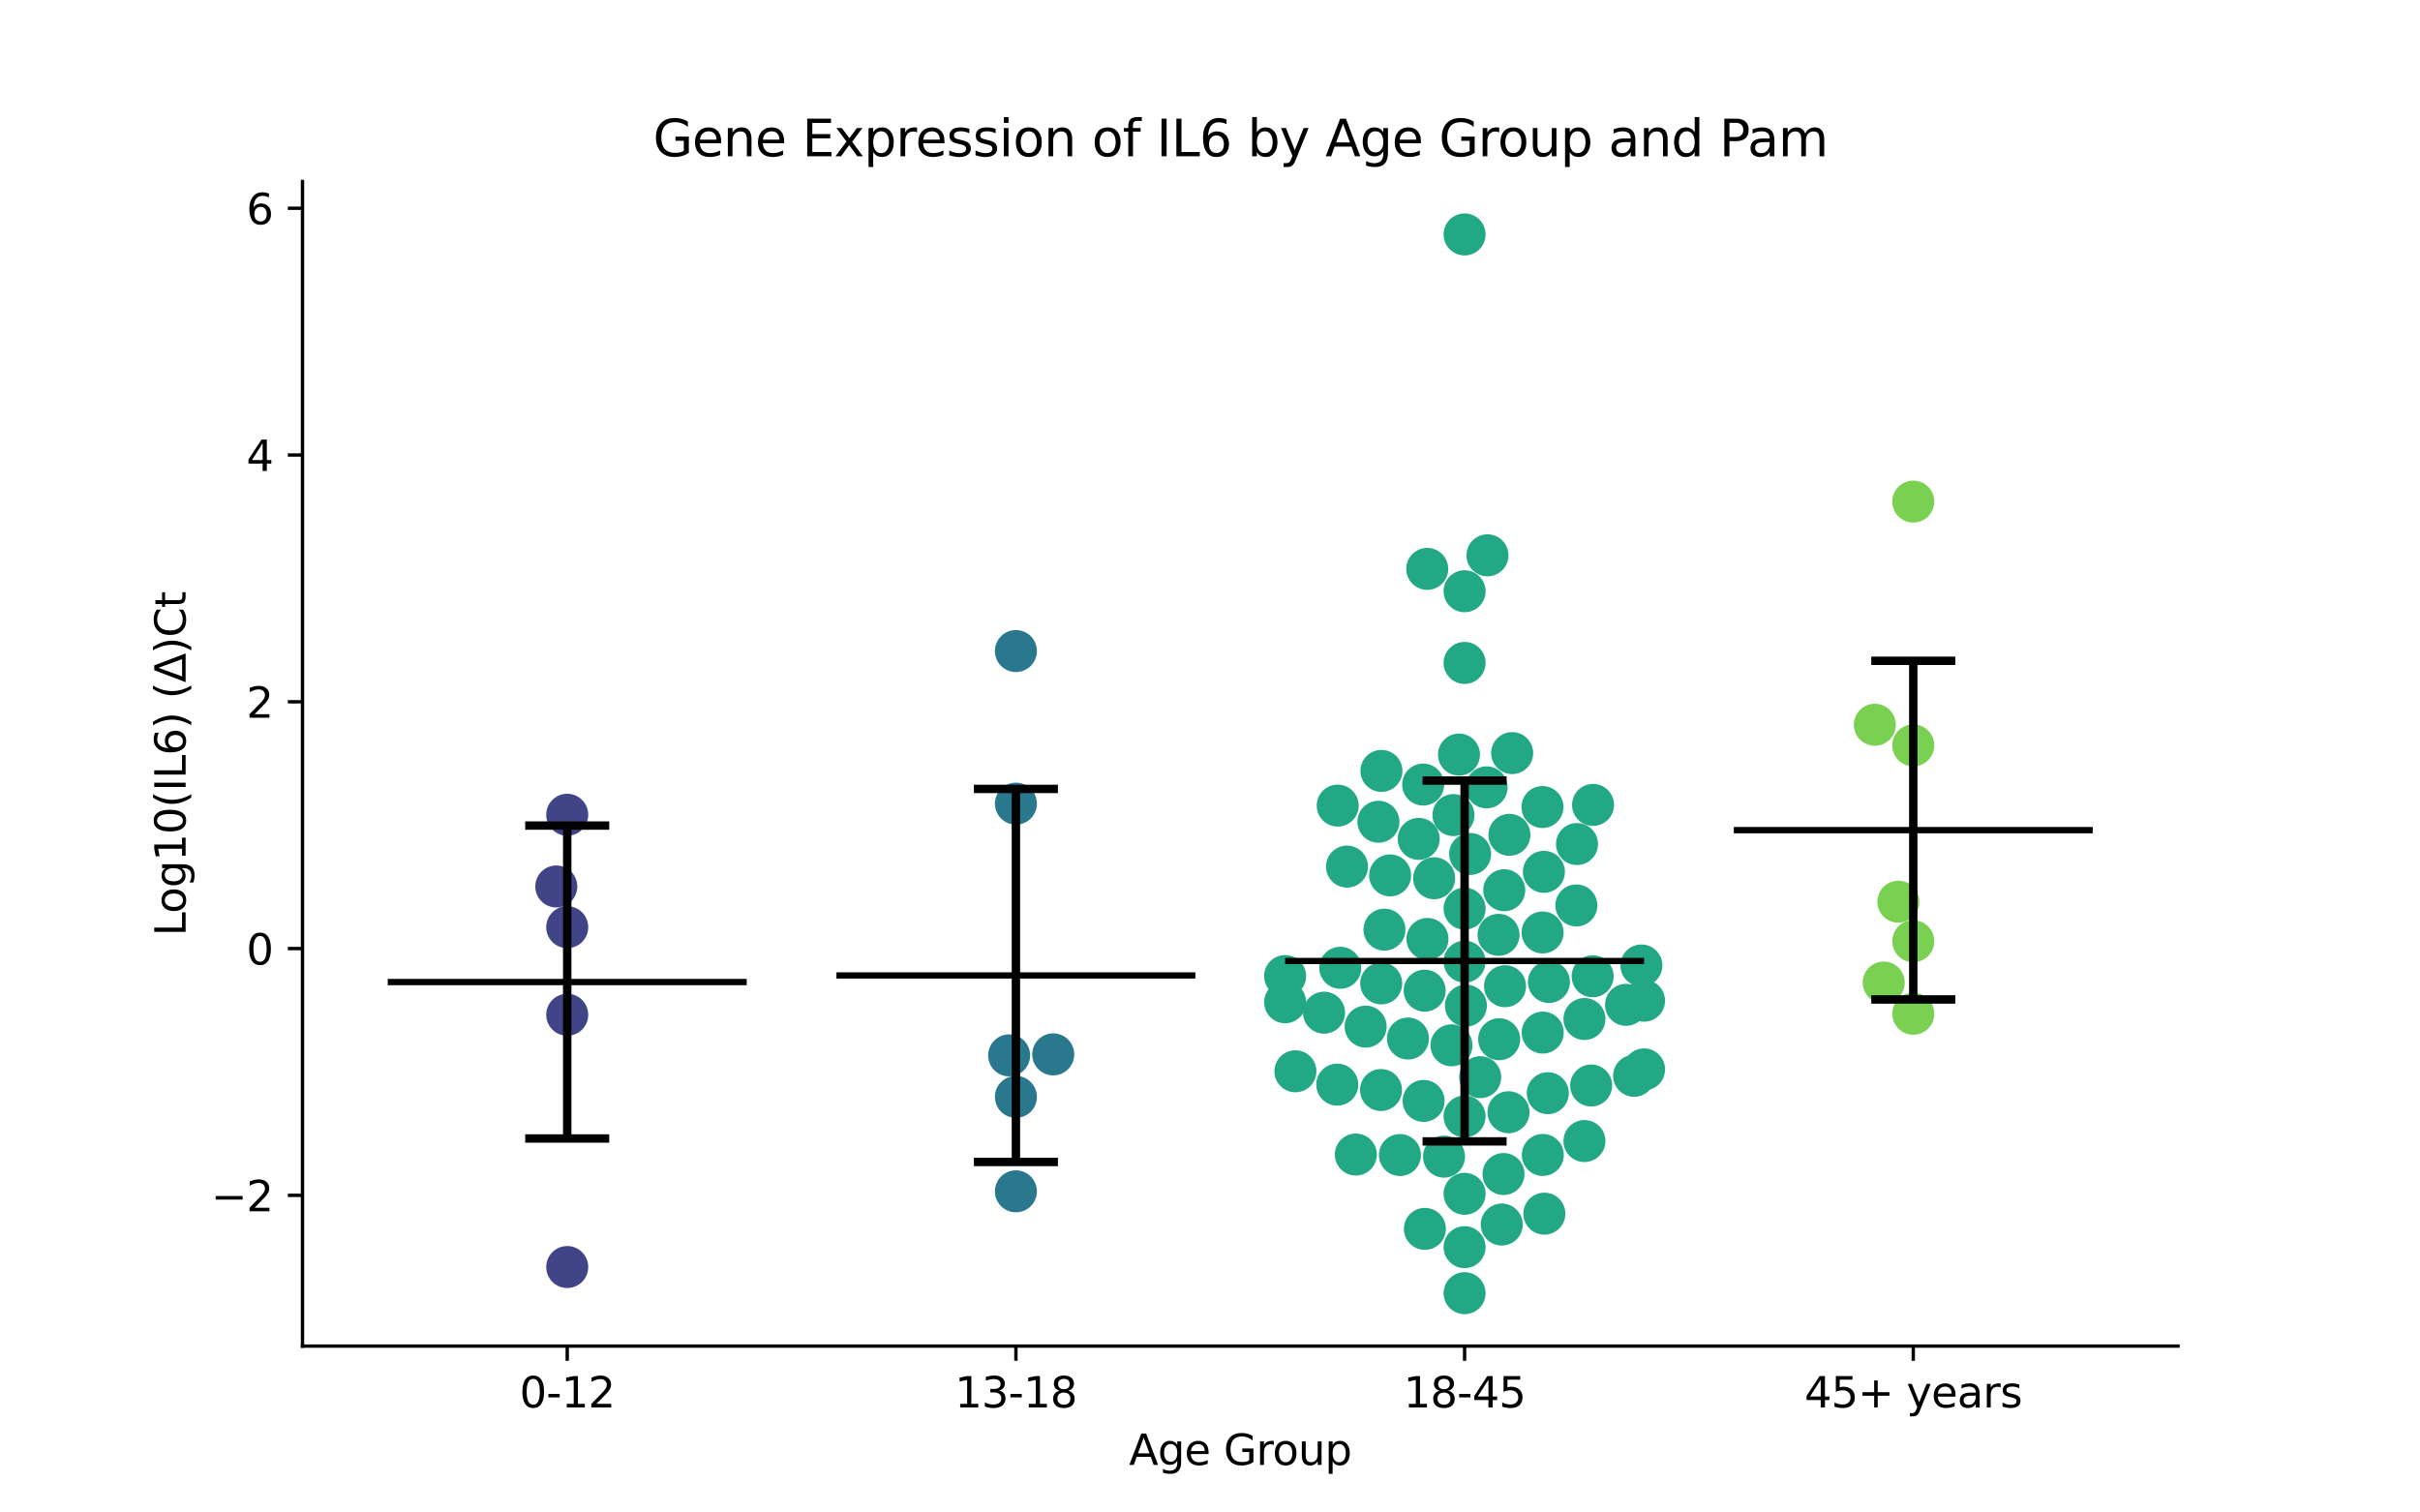 <?xml version="1.0" encoding="utf-8" standalone="no"?>
<!DOCTYPE svg PUBLIC "-//W3C//DTD SVG 1.1//EN"
  "http://www.w3.org/Graphics/SVG/1.1/DTD/svg11.dtd">
<svg xmlns:xlink="http://www.w3.org/1999/xlink" width="576pt" height="360pt" viewBox="0 0 576 360" xmlns="http://www.w3.org/2000/svg" version="1.1">
 <defs>
  <style type="text/css">*{stroke-linejoin: round; stroke-linecap: butt}</style>
 </defs>
 <g id="figure_1">
  <g id="patch_1">
   <path d="M 0 360 
L 576 360 
L 576 0 
L 0 0 
z
" style="fill: #ffffff"/>
  </g>
  <g id="axes_1">
   <g id="patch_2">
    <path d="M 72 320.4 
L 518.4 320.4 
L 518.4 43.2 
L 72 43.2 
z
" style="fill: #ffffff"/>
   </g>
   <g id="PathCollection_1">
    <defs>
     <path id="C0_0_49b178bec3" d="M 0 5 
C 1.326 5 2.598 4.473 3.536 3.536 
C 4.473 2.598 5 1.326 5 -0 
C 5 -1.326 4.473 -2.598 3.536 -3.536 
C 2.598 -4.473 1.326 -5 0 -5 
C -1.326 -5 -2.598 -4.473 -3.536 -3.536 
C -4.473 -2.598 -5 -1.326 -5 0 
C -5 1.326 -4.473 2.598 -3.536 3.536 
C -2.598 4.473 -1.326 5 0 5 
z
"/>
    </defs>
    <g clip-path="url(#p83a64fd6d5)">
     <use xlink:href="#C0_0_49b178bec3" x="135.009" y="193.93" style="fill: #414487"/>
    </g>
    <g clip-path="url(#p83a64fd6d5)">
     <use xlink:href="#C0_0_49b178bec3" x="132.408" y="210.997" style="fill: #414487"/>
    </g>
    <g clip-path="url(#p83a64fd6d5)">
     <use xlink:href="#C0_0_49b178bec3" x="135.009" y="241.53" style="fill: #414487"/>
    </g>
    <g clip-path="url(#p83a64fd6d5)">
     <use xlink:href="#C0_0_49b178bec3" x="135.009" y="301.576" style="fill: #414487"/>
    </g>
    <g clip-path="url(#p83a64fd6d5)">
     <use xlink:href="#C0_0_49b178bec3" x="135.009" y="220.685" style="fill: #414487"/>
    </g>
   </g>
   <g id="PathCollection_2">
    <defs>
     <path id="C1_0_633a727748" d="M 0 5 
C 1.326 5 2.598 4.473 3.536 3.536 
C 4.473 2.598 5 1.326 5 -0 
C 5 -1.326 4.473 -2.598 3.536 -3.536 
C 2.598 -4.473 1.326 -5 0 -5 
C -1.326 -5 -2.598 -4.473 -3.536 -3.536 
C -4.473 -2.598 -5 -1.326 -5 0 
C -5 1.326 -4.473 2.598 -3.536 3.536 
C -2.598 4.473 -1.326 5 0 5 
z
"/>
    </defs>
    <g clip-path="url(#p83a64fd6d5)">
     <use xlink:href="#C1_0_633a727748" x="241.803" y="154.961" style="fill: #2a788e"/>
    </g>
    <g clip-path="url(#p83a64fd6d5)">
     <use xlink:href="#C1_0_633a727748" x="241.803" y="261.08" style="fill: #2a788e"/>
    </g>
    <g clip-path="url(#p83a64fd6d5)">
     <use xlink:href="#C1_0_633a727748" x="241.803" y="283.559" style="fill: #2a788e"/>
    </g>
    <g clip-path="url(#p83a64fd6d5)">
     <use xlink:href="#C1_0_633a727748" x="240.191" y="251.199" style="fill: #2a788e"/>
    </g>
    <g clip-path="url(#p83a64fd6d5)">
     <use xlink:href="#C1_0_633a727748" x="250.688" y="250.96" style="fill: #2a788e"/>
    </g>
    <g clip-path="url(#p83a64fd6d5)">
     <use xlink:href="#C1_0_633a727748" x="241.803" y="191.287" style="fill: #2a788e"/>
    </g>
   </g>
   <g id="PathCollection_3">
    <defs>
     <path id="C2_0_1f29dee1c6" d="M 0 5 
C 1.326 5 2.598 4.473 3.536 3.536 
C 4.473 2.598 5 1.326 5 -0 
C 5 -1.326 4.473 -2.598 3.536 -3.536 
C 2.598 -4.473 1.326 -5 0 -5 
C -1.326 -5 -2.598 -4.473 -3.536 -3.536 
C -4.473 -2.598 -5 -1.326 -5 0 
C -5 1.326 -4.473 2.598 -3.536 3.536 
C -2.598 4.473 -1.326 5 0 5 
z
"/>
    </defs>
    <g clip-path="url(#p83a64fd6d5)">
     <use xlink:href="#C2_0_1f29dee1c6" x="367.139" y="192.088" style="fill: #22a884"/>
    </g>
    <g clip-path="url(#p83a64fd6d5)">
     <use xlink:href="#C2_0_1f29dee1c6" x="359.92" y="179.252" style="fill: #22a884"/>
    </g>
    <g clip-path="url(#p83a64fd6d5)">
     <use xlink:href="#C2_0_1f29dee1c6" x="328.804" y="183.491" style="fill: #22a884"/>
    </g>
    <g clip-path="url(#p83a64fd6d5)">
     <use xlink:href="#C2_0_1f29dee1c6" x="375.351" y="200.9" style="fill: #22a884"/>
    </g>
    <g clip-path="url(#p83a64fd6d5)">
     <use xlink:href="#C2_0_1f29dee1c6" x="330.873" y="208.359" style="fill: #22a884"/>
    </g>
    <g clip-path="url(#p83a64fd6d5)">
     <use xlink:href="#C2_0_1f29dee1c6" x="367.195" y="245.78" style="fill: #22a884"/>
    </g>
    <g clip-path="url(#p83a64fd6d5)">
     <use xlink:href="#C2_0_1f29dee1c6" x="348.597" y="157.786" style="fill: #22a884"/>
    </g>
    <g clip-path="url(#p83a64fd6d5)">
     <use xlink:href="#C2_0_1f29dee1c6" x="348.597" y="140.727" style="fill: #22a884"/>
    </g>
    <g clip-path="url(#p83a64fd6d5)">
     <use xlink:href="#C2_0_1f29dee1c6" x="359.265" y="198.704" style="fill: #22a884"/>
    </g>
    <g clip-path="url(#p83a64fd6d5)">
     <use xlink:href="#C2_0_1f29dee1c6" x="354.044" y="132.178" style="fill: #22a884"/>
    </g>
    <g clip-path="url(#p83a64fd6d5)">
     <use xlink:href="#C2_0_1f29dee1c6" x="348.597" y="55.8" style="fill: #22a884"/>
    </g>
    <g clip-path="url(#p83a64fd6d5)">
     <use xlink:href="#C2_0_1f29dee1c6" x="359.044" y="264.735" style="fill: #22a884"/>
    </g>
    <g clip-path="url(#p83a64fd6d5)">
     <use xlink:href="#C2_0_1f29dee1c6" x="329.523" y="221.27" style="fill: #22a884"/>
    </g>
    <g clip-path="url(#p83a64fd6d5)">
     <use xlink:href="#C2_0_1f29dee1c6" x="345.95" y="194.004" style="fill: #22a884"/>
    </g>
    <g clip-path="url(#p83a64fd6d5)">
     <use xlink:href="#C2_0_1f29dee1c6" x="339.705" y="135.409" style="fill: #22a884"/>
    </g>
    <g clip-path="url(#p83a64fd6d5)">
     <use xlink:href="#C2_0_1f29dee1c6" x="318.395" y="191.75" style="fill: #22a884"/>
    </g>
    <g clip-path="url(#p83a64fd6d5)">
     <use xlink:href="#C2_0_1f29dee1c6" x="328.088" y="195.594" style="fill: #22a884"/>
    </g>
    <g clip-path="url(#p83a64fd6d5)">
     <use xlink:href="#C2_0_1f29dee1c6" x="348.597" y="228.892" style="fill: #22a884"/>
    </g>
    <g clip-path="url(#p83a64fd6d5)">
     <use xlink:href="#C2_0_1f29dee1c6" x="368.671" y="233.731" style="fill: #22a884"/>
    </g>
    <g clip-path="url(#p83a64fd6d5)">
     <use xlink:href="#C2_0_1f29dee1c6" x="341.349" y="209.039" style="fill: #22a884"/>
    </g>
    <g clip-path="url(#p83a64fd6d5)">
     <use xlink:href="#C2_0_1f29dee1c6" x="338.843" y="262.038" style="fill: #22a884"/>
    </g>
    <g clip-path="url(#p83a64fd6d5)">
     <use xlink:href="#C2_0_1f29dee1c6" x="375.198" y="215.508" style="fill: #22a884"/>
    </g>
    <g clip-path="url(#p83a64fd6d5)">
     <use xlink:href="#C2_0_1f29dee1c6" x="367.475" y="207.514" style="fill: #22a884"/>
    </g>
    <g clip-path="url(#p83a64fd6d5)">
     <use xlink:href="#C2_0_1f29dee1c6" x="348.597" y="216.275" style="fill: #22a884"/>
    </g>
    <g clip-path="url(#p83a64fd6d5)">
     <use xlink:href="#C2_0_1f29dee1c6" x="353.837" y="187.402" style="fill: #22a884"/>
    </g>
    <g clip-path="url(#p83a64fd6d5)">
     <use xlink:href="#C2_0_1f29dee1c6" x="358.224" y="234.736" style="fill: #22a884"/>
    </g>
    <g clip-path="url(#p83a64fd6d5)">
     <use xlink:href="#C2_0_1f29dee1c6" x="343.701" y="275.303" style="fill: #22a884"/>
    </g>
    <g clip-path="url(#p83a64fd6d5)">
     <use xlink:href="#C2_0_1f29dee1c6" x="319.009" y="230.352" style="fill: #22a884"/>
    </g>
    <g clip-path="url(#p83a64fd6d5)">
     <use xlink:href="#C2_0_1f29dee1c6" x="368.403" y="260.202" style="fill: #22a884"/>
    </g>
    <g clip-path="url(#p83a64fd6d5)">
     <use xlink:href="#C2_0_1f29dee1c6" x="305.879" y="238.555" style="fill: #22a884"/>
    </g>
    <g clip-path="url(#p83a64fd6d5)">
     <use xlink:href="#C2_0_1f29dee1c6" x="367.164" y="221.946" style="fill: #22a884"/>
    </g>
    <g clip-path="url(#p83a64fd6d5)">
     <use xlink:href="#C2_0_1f29dee1c6" x="348.911" y="239.355" style="fill: #22a884"/>
    </g>
    <g clip-path="url(#p83a64fd6d5)">
     <use xlink:href="#C2_0_1f29dee1c6" x="335.116" y="247.194" style="fill: #22a884"/>
    </g>
    <g clip-path="url(#p83a64fd6d5)">
     <use xlink:href="#C2_0_1f29dee1c6" x="367.585" y="288.875" style="fill: #22a884"/>
    </g>
    <g clip-path="url(#p83a64fd6d5)">
     <use xlink:href="#C2_0_1f29dee1c6" x="339.76" y="223.492" style="fill: #22a884"/>
    </g>
    <g clip-path="url(#p83a64fd6d5)">
     <use xlink:href="#C2_0_1f29dee1c6" x="367.214" y="274.899" style="fill: #22a884"/>
    </g>
    <g clip-path="url(#p83a64fd6d5)">
     <use xlink:href="#C2_0_1f29dee1c6" x="357.442" y="291.46" style="fill: #22a884"/>
    </g>
    <g clip-path="url(#p83a64fd6d5)">
     <use xlink:href="#C2_0_1f29dee1c6" x="322.71" y="274.805" style="fill: #22a884"/>
    </g>
    <g clip-path="url(#p83a64fd6d5)">
     <use xlink:href="#C2_0_1f29dee1c6" x="352.321" y="256.391" style="fill: #22a884"/>
    </g>
    <g clip-path="url(#p83a64fd6d5)">
     <use xlink:href="#C2_0_1f29dee1c6" x="388.943" y="256.065" style="fill: #22a884"/>
    </g>
    <g clip-path="url(#p83a64fd6d5)">
     <use xlink:href="#C2_0_1f29dee1c6" x="338.735" y="186.739" style="fill: #22a884"/>
    </g>
    <g clip-path="url(#p83a64fd6d5)">
     <use xlink:href="#C2_0_1f29dee1c6" x="358.036" y="211.895" style="fill: #22a884"/>
    </g>
    <g clip-path="url(#p83a64fd6d5)">
     <use xlink:href="#C2_0_1f29dee1c6" x="348.597" y="284.15" style="fill: #22a884"/>
    </g>
    <g clip-path="url(#p83a64fd6d5)">
     <use xlink:href="#C2_0_1f29dee1c6" x="345.479" y="248.806" style="fill: #22a884"/>
    </g>
    <g clip-path="url(#p83a64fd6d5)">
     <use xlink:href="#C2_0_1f29dee1c6" x="379.171" y="191.586" style="fill: #22a884"/>
    </g>
    <g clip-path="url(#p83a64fd6d5)">
     <use xlink:href="#C2_0_1f29dee1c6" x="391.315" y="238.188" style="fill: #22a884"/>
    </g>
    <g clip-path="url(#p83a64fd6d5)">
     <use xlink:href="#C2_0_1f29dee1c6" x="357.859" y="279.439" style="fill: #22a884"/>
    </g>
    <g clip-path="url(#p83a64fd6d5)">
     <use xlink:href="#C2_0_1f29dee1c6" x="315.144" y="241.034" style="fill: #22a884"/>
    </g>
    <g clip-path="url(#p83a64fd6d5)">
     <use xlink:href="#C2_0_1f29dee1c6" x="308.331" y="254.991" style="fill: #22a884"/>
    </g>
    <g clip-path="url(#p83a64fd6d5)">
     <use xlink:href="#C2_0_1f29dee1c6" x="339.099" y="235.794" style="fill: #22a884"/>
    </g>
    <g clip-path="url(#p83a64fd6d5)">
     <use xlink:href="#C2_0_1f29dee1c6" x="318.289" y="258.161" style="fill: #22a884"/>
    </g>
    <g clip-path="url(#p83a64fd6d5)">
     <use xlink:href="#C2_0_1f29dee1c6" x="325.047" y="244.357" style="fill: #22a884"/>
    </g>
    <g clip-path="url(#p83a64fd6d5)">
     <use xlink:href="#C2_0_1f29dee1c6" x="391.315" y="254.536" style="fill: #22a884"/>
    </g>
    <g clip-path="url(#p83a64fd6d5)">
     <use xlink:href="#C2_0_1f29dee1c6" x="333.209" y="274.921" style="fill: #22a884"/>
    </g>
    <g clip-path="url(#p83a64fd6d5)">
     <use xlink:href="#C2_0_1f29dee1c6" x="356.68" y="222.51" style="fill: #22a884"/>
    </g>
    <g clip-path="url(#p83a64fd6d5)">
     <use xlink:href="#C2_0_1f29dee1c6" x="387.015" y="239.172" style="fill: #22a884"/>
    </g>
    <g clip-path="url(#p83a64fd6d5)">
     <use xlink:href="#C2_0_1f29dee1c6" x="328.756" y="234.07" style="fill: #22a884"/>
    </g>
    <g clip-path="url(#p83a64fd6d5)">
     <use xlink:href="#C2_0_1f29dee1c6" x="377.129" y="242.541" style="fill: #22a884"/>
    </g>
    <g clip-path="url(#p83a64fd6d5)">
     <use xlink:href="#C2_0_1f29dee1c6" x="349.919" y="203.262" style="fill: #22a884"/>
    </g>
    <g clip-path="url(#p83a64fd6d5)">
     <use xlink:href="#C2_0_1f29dee1c6" x="390.683" y="229.802" style="fill: #22a884"/>
    </g>
    <g clip-path="url(#p83a64fd6d5)">
     <use xlink:href="#C2_0_1f29dee1c6" x="348.597" y="307.8" style="fill: #22a884"/>
    </g>
    <g clip-path="url(#p83a64fd6d5)">
     <use xlink:href="#C2_0_1f29dee1c6" x="348.597" y="296.848" style="fill: #22a884"/>
    </g>
    <g clip-path="url(#p83a64fd6d5)">
     <use xlink:href="#C2_0_1f29dee1c6" x="347.264" y="179.604" style="fill: #22a884"/>
    </g>
    <g clip-path="url(#p83a64fd6d5)">
     <use xlink:href="#C2_0_1f29dee1c6" x="377.125" y="271.595" style="fill: #22a884"/>
    </g>
    <g clip-path="url(#p83a64fd6d5)">
     <use xlink:href="#C2_0_1f29dee1c6" x="356.826" y="247.358" style="fill: #22a884"/>
    </g>
    <g clip-path="url(#p83a64fd6d5)">
     <use xlink:href="#C2_0_1f29dee1c6" x="379.074" y="232.374" style="fill: #22a884"/>
    </g>
    <g clip-path="url(#p83a64fd6d5)">
     <use xlink:href="#C2_0_1f29dee1c6" x="337.676" y="199.671" style="fill: #22a884"/>
    </g>
    <g clip-path="url(#p83a64fd6d5)">
     <use xlink:href="#C2_0_1f29dee1c6" x="328.702" y="259.447" style="fill: #22a884"/>
    </g>
    <g clip-path="url(#p83a64fd6d5)">
     <use xlink:href="#C2_0_1f29dee1c6" x="378.725" y="258.37" style="fill: #22a884"/>
    </g>
    <g clip-path="url(#p83a64fd6d5)">
     <use xlink:href="#C2_0_1f29dee1c6" x="305.879" y="232.323" style="fill: #22a884"/>
    </g>
    <g clip-path="url(#p83a64fd6d5)">
     <use xlink:href="#C2_0_1f29dee1c6" x="320.606" y="206.266" style="fill: #22a884"/>
    </g>
    <g clip-path="url(#p83a64fd6d5)">
     <use xlink:href="#C2_0_1f29dee1c6" x="348.597" y="265.74" style="fill: #22a884"/>
    </g>
    <g clip-path="url(#p83a64fd6d5)">
     <use xlink:href="#C2_0_1f29dee1c6" x="339.145" y="292.494" style="fill: #22a884"/>
    </g>
   </g>
   <g id="PathCollection_4">
    <defs>
     <path id="C3_0_27c9b03da7" d="M 0 5 
C 1.326 5 2.598 4.473 3.536 3.536 
C 4.473 2.598 5 1.326 5 -0 
C 5 -1.326 4.473 -2.598 3.536 -3.536 
C 2.598 -4.473 1.326 -5 0 -5 
C -1.326 -5 -2.598 -4.473 -3.536 -3.536 
C -4.473 -2.598 -5 -1.326 -5 0 
C -5 1.326 -4.473 2.598 -3.536 3.536 
C -2.598 4.473 -1.326 5 0 5 
z
"/>
    </defs>
    <g clip-path="url(#p83a64fd6d5)">
     <use xlink:href="#C3_0_27c9b03da7" x="448.358" y="233.868" style="fill: #7ad151"/>
    </g>
    <g clip-path="url(#p83a64fd6d5)">
     <use xlink:href="#C3_0_27c9b03da7" x="451.843" y="214.621" style="fill: #7ad151"/>
    </g>
    <g clip-path="url(#p83a64fd6d5)">
     <use xlink:href="#C3_0_27c9b03da7" x="446.242" y="172.507" style="fill: #7ad151"/>
    </g>
    <g clip-path="url(#p83a64fd6d5)">
     <use xlink:href="#C3_0_27c9b03da7" x="455.391" y="119.387" style="fill: #7ad151"/>
    </g>
    <g clip-path="url(#p83a64fd6d5)">
     <use xlink:href="#C3_0_27c9b03da7" x="455.391" y="224.033" style="fill: #7ad151"/>
    </g>
    <g clip-path="url(#p83a64fd6d5)">
     <use xlink:href="#C3_0_27c9b03da7" x="455.391" y="241.294" style="fill: #7ad151"/>
    </g>
    <g clip-path="url(#p83a64fd6d5)">
     <use xlink:href="#C3_0_27c9b03da7" x="455.391" y="177.413" style="fill: #7ad151"/>
    </g>
   </g>
   <g id="matplotlib.axis_1">
    <g id="xtick_1">
     <g id="line2d_1">
      <defs>
       <path id="mebaeff6191" d="M 0 0 
L 0 3.5 
" style="stroke: #000000; stroke-width: 0.8"/>
      </defs>
      <g>
       <use xlink:href="#mebaeff6191" x="135.009" y="320.4" style="stroke: #000000; stroke-width: 0.8"/>
      </g>
     </g>
     <g id="text_1">
      <!-- 0-12 -->
      <g transform="translate(123.661 334.998) scale(0.1 -0.1)">
       <defs>
        <path id="DejaVuSans-30" d="M 2034 4250 
Q 1547 4250 1301 3770 
Q 1056 3291 1056 2328 
Q 1056 1369 1301 889 
Q 1547 409 2034 409 
Q 2525 409 2770 889 
Q 3016 1369 3016 2328 
Q 3016 3291 2770 3770 
Q 2525 4250 2034 4250 
z
M 2034 4750 
Q 2819 4750 3233 4129 
Q 3647 3509 3647 2328 
Q 3647 1150 3233 529 
Q 2819 -91 2034 -91 
Q 1250 -91 836 529 
Q 422 1150 422 2328 
Q 422 3509 836 4129 
Q 1250 4750 2034 4750 
z
" transform="scale(0.016)"/>
        <path id="DejaVuSans-2d" d="M 313 2009 
L 1997 2009 
L 1997 1497 
L 313 1497 
L 313 2009 
z
" transform="scale(0.016)"/>
        <path id="DejaVuSans-31" d="M 794 531 
L 1825 531 
L 1825 4091 
L 703 3866 
L 703 4441 
L 1819 4666 
L 2450 4666 
L 2450 531 
L 3481 531 
L 3481 0 
L 794 0 
L 794 531 
z
" transform="scale(0.016)"/>
        <path id="DejaVuSans-32" d="M 1228 531 
L 3431 531 
L 3431 0 
L 469 0 
L 469 531 
Q 828 903 1448 1529 
Q 2069 2156 2228 2338 
Q 2531 2678 2651 2914 
Q 2772 3150 2772 3378 
Q 2772 3750 2511 3984 
Q 2250 4219 1831 4219 
Q 1534 4219 1204 4116 
Q 875 4013 500 3803 
L 500 4441 
Q 881 4594 1212 4672 
Q 1544 4750 1819 4750 
Q 2544 4750 2975 4387 
Q 3406 4025 3406 3419 
Q 3406 3131 3298 2873 
Q 3191 2616 2906 2266 
Q 2828 2175 2409 1742 
Q 1991 1309 1228 531 
z
" transform="scale(0.016)"/>
       </defs>
       <use xlink:href="#DejaVuSans-30"/>
       <use xlink:href="#DejaVuSans-2d" x="63.623"/>
       <use xlink:href="#DejaVuSans-31" x="99.707"/>
       <use xlink:href="#DejaVuSans-32" x="163.33"/>
      </g>
     </g>
    </g>
    <g id="xtick_2">
     <g id="line2d_2">
      <g>
       <use xlink:href="#mebaeff6191" x="241.803" y="320.4" style="stroke: #000000; stroke-width: 0.8"/>
      </g>
     </g>
     <g id="text_2">
      <!-- 13-18 -->
      <g transform="translate(227.274 334.998) scale(0.1 -0.1)">
       <defs>
        <path id="DejaVuSans-33" d="M 2597 2516 
Q 3050 2419 3304 2112 
Q 3559 1806 3559 1356 
Q 3559 666 3084 287 
Q 2609 -91 1734 -91 
Q 1441 -91 1130 -33 
Q 819 25 488 141 
L 488 750 
Q 750 597 1062 519 
Q 1375 441 1716 441 
Q 2309 441 2620 675 
Q 2931 909 2931 1356 
Q 2931 1769 2642 2001 
Q 2353 2234 1838 2234 
L 1294 2234 
L 1294 2753 
L 1863 2753 
Q 2328 2753 2575 2939 
Q 2822 3125 2822 3475 
Q 2822 3834 2567 4026 
Q 2313 4219 1838 4219 
Q 1578 4219 1281 4162 
Q 984 4106 628 3988 
L 628 4550 
Q 988 4650 1302 4700 
Q 1616 4750 1894 4750 
Q 2613 4750 3031 4423 
Q 3450 4097 3450 3541 
Q 3450 3153 3228 2886 
Q 3006 2619 2597 2516 
z
" transform="scale(0.016)"/>
        <path id="DejaVuSans-38" d="M 2034 2216 
Q 1584 2216 1326 1975 
Q 1069 1734 1069 1313 
Q 1069 891 1326 650 
Q 1584 409 2034 409 
Q 2484 409 2743 651 
Q 3003 894 3003 1313 
Q 3003 1734 2745 1975 
Q 2488 2216 2034 2216 
z
M 1403 2484 
Q 997 2584 770 2862 
Q 544 3141 544 3541 
Q 544 4100 942 4425 
Q 1341 4750 2034 4750 
Q 2731 4750 3128 4425 
Q 3525 4100 3525 3541 
Q 3525 3141 3298 2862 
Q 3072 2584 2669 2484 
Q 3125 2378 3379 2068 
Q 3634 1759 3634 1313 
Q 3634 634 3220 271 
Q 2806 -91 2034 -91 
Q 1263 -91 848 271 
Q 434 634 434 1313 
Q 434 1759 690 2068 
Q 947 2378 1403 2484 
z
M 1172 3481 
Q 1172 3119 1398 2916 
Q 1625 2713 2034 2713 
Q 2441 2713 2670 2916 
Q 2900 3119 2900 3481 
Q 2900 3844 2670 4047 
Q 2441 4250 2034 4250 
Q 1625 4250 1398 4047 
Q 1172 3844 1172 3481 
z
" transform="scale(0.016)"/>
       </defs>
       <use xlink:href="#DejaVuSans-31"/>
       <use xlink:href="#DejaVuSans-33" x="63.623"/>
       <use xlink:href="#DejaVuSans-2d" x="127.246"/>
       <use xlink:href="#DejaVuSans-31" x="163.33"/>
       <use xlink:href="#DejaVuSans-38" x="226.953"/>
      </g>
     </g>
    </g>
    <g id="xtick_3">
     <g id="line2d_3">
      <g>
       <use xlink:href="#mebaeff6191" x="348.597" y="320.4" style="stroke: #000000; stroke-width: 0.8"/>
      </g>
     </g>
     <g id="text_3">
      <!-- 18-45 -->
      <g transform="translate(334.068 334.998) scale(0.1 -0.1)">
       <defs>
        <path id="DejaVuSans-34" d="M 2419 4116 
L 825 1625 
L 2419 1625 
L 2419 4116 
z
M 2253 4666 
L 3047 4666 
L 3047 1625 
L 3713 1625 
L 3713 1100 
L 3047 1100 
L 3047 0 
L 2419 0 
L 2419 1100 
L 313 1100 
L 313 1709 
L 2253 4666 
z
" transform="scale(0.016)"/>
        <path id="DejaVuSans-35" d="M 691 4666 
L 3169 4666 
L 3169 4134 
L 1269 4134 
L 1269 2991 
Q 1406 3038 1543 3061 
Q 1681 3084 1819 3084 
Q 2600 3084 3056 2656 
Q 3513 2228 3513 1497 
Q 3513 744 3044 326 
Q 2575 -91 1722 -91 
Q 1428 -91 1123 -41 
Q 819 9 494 109 
L 494 744 
Q 775 591 1075 516 
Q 1375 441 1709 441 
Q 2250 441 2565 725 
Q 2881 1009 2881 1497 
Q 2881 1984 2565 2268 
Q 2250 2553 1709 2553 
Q 1456 2553 1204 2497 
Q 953 2441 691 2322 
L 691 4666 
z
" transform="scale(0.016)"/>
       </defs>
       <use xlink:href="#DejaVuSans-31"/>
       <use xlink:href="#DejaVuSans-38" x="63.623"/>
       <use xlink:href="#DejaVuSans-2d" x="127.246"/>
       <use xlink:href="#DejaVuSans-34" x="163.33"/>
       <use xlink:href="#DejaVuSans-35" x="226.953"/>
      </g>
     </g>
    </g>
    <g id="xtick_4">
     <g id="line2d_4">
      <g>
       <use xlink:href="#mebaeff6191" x="455.391" y="320.4" style="stroke: #000000; stroke-width: 0.8"/>
      </g>
     </g>
     <g id="text_4">
      <!-- 45+ years -->
      <g transform="translate(429.49 334.998) scale(0.1 -0.1)">
       <defs>
        <path id="DejaVuSans-2b" d="M 2944 4013 
L 2944 2272 
L 4684 2272 
L 4684 1741 
L 2944 1741 
L 2944 0 
L 2419 0 
L 2419 1741 
L 678 1741 
L 678 2272 
L 2419 2272 
L 2419 4013 
L 2944 4013 
z
" transform="scale(0.016)"/>
        <path id="DejaVuSans-20" transform="scale(0.016)"/>
        <path id="DejaVuSans-79" d="M 2059 -325 
Q 1816 -950 1584 -1140 
Q 1353 -1331 966 -1331 
L 506 -1331 
L 506 -850 
L 844 -850 
Q 1081 -850 1212 -737 
Q 1344 -625 1503 -206 
L 1606 56 
L 191 3500 
L 800 3500 
L 1894 763 
L 2988 3500 
L 3597 3500 
L 2059 -325 
z
" transform="scale(0.016)"/>
        <path id="DejaVuSans-65" d="M 3597 1894 
L 3597 1613 
L 953 1613 
Q 991 1019 1311 708 
Q 1631 397 2203 397 
Q 2534 397 2845 478 
Q 3156 559 3463 722 
L 3463 178 
Q 3153 47 2828 -22 
Q 2503 -91 2169 -91 
Q 1331 -91 842 396 
Q 353 884 353 1716 
Q 353 2575 817 3079 
Q 1281 3584 2069 3584 
Q 2775 3584 3186 3129 
Q 3597 2675 3597 1894 
z
M 3022 2063 
Q 3016 2534 2758 2815 
Q 2500 3097 2075 3097 
Q 1594 3097 1305 2825 
Q 1016 2553 972 2059 
L 3022 2063 
z
" transform="scale(0.016)"/>
        <path id="DejaVuSans-61" d="M 2194 1759 
Q 1497 1759 1228 1600 
Q 959 1441 959 1056 
Q 959 750 1161 570 
Q 1363 391 1709 391 
Q 2188 391 2477 730 
Q 2766 1069 2766 1631 
L 2766 1759 
L 2194 1759 
z
M 3341 1997 
L 3341 0 
L 2766 0 
L 2766 531 
Q 2569 213 2275 61 
Q 1981 -91 1556 -91 
Q 1019 -91 701 211 
Q 384 513 384 1019 
Q 384 1609 779 1909 
Q 1175 2209 1959 2209 
L 2766 2209 
L 2766 2266 
Q 2766 2663 2505 2880 
Q 2244 3097 1772 3097 
Q 1472 3097 1187 3025 
Q 903 2953 641 2809 
L 641 3341 
Q 956 3463 1253 3523 
Q 1550 3584 1831 3584 
Q 2591 3584 2966 3190 
Q 3341 2797 3341 1997 
z
" transform="scale(0.016)"/>
        <path id="DejaVuSans-72" d="M 2631 2963 
Q 2534 3019 2420 3045 
Q 2306 3072 2169 3072 
Q 1681 3072 1420 2755 
Q 1159 2438 1159 1844 
L 1159 0 
L 581 0 
L 581 3500 
L 1159 3500 
L 1159 2956 
Q 1341 3275 1631 3429 
Q 1922 3584 2338 3584 
Q 2397 3584 2469 3576 
Q 2541 3569 2628 3553 
L 2631 2963 
z
" transform="scale(0.016)"/>
        <path id="DejaVuSans-73" d="M 2834 3397 
L 2834 2853 
Q 2591 2978 2328 3040 
Q 2066 3103 1784 3103 
Q 1356 3103 1142 2972 
Q 928 2841 928 2578 
Q 928 2378 1081 2264 
Q 1234 2150 1697 2047 
L 1894 2003 
Q 2506 1872 2764 1633 
Q 3022 1394 3022 966 
Q 3022 478 2636 193 
Q 2250 -91 1575 -91 
Q 1294 -91 989 -36 
Q 684 19 347 128 
L 347 722 
Q 666 556 975 473 
Q 1284 391 1588 391 
Q 1994 391 2212 530 
Q 2431 669 2431 922 
Q 2431 1156 2273 1281 
Q 2116 1406 1581 1522 
L 1381 1569 
Q 847 1681 609 1914 
Q 372 2147 372 2553 
Q 372 3047 722 3315 
Q 1072 3584 1716 3584 
Q 2034 3584 2315 3537 
Q 2597 3491 2834 3397 
z
" transform="scale(0.016)"/>
       </defs>
       <use xlink:href="#DejaVuSans-34"/>
       <use xlink:href="#DejaVuSans-35" x="63.623"/>
       <use xlink:href="#DejaVuSans-2b" x="127.246"/>
       <use xlink:href="#DejaVuSans-20" x="211.035"/>
       <use xlink:href="#DejaVuSans-79" x="242.822"/>
       <use xlink:href="#DejaVuSans-65" x="302.002"/>
       <use xlink:href="#DejaVuSans-61" x="363.525"/>
       <use xlink:href="#DejaVuSans-72" x="424.805"/>
       <use xlink:href="#DejaVuSans-73" x="465.918"/>
      </g>
     </g>
    </g>
    <g id="text_5">
     <!-- Age Group -->
     <g transform="translate(268.72 348.677) scale(0.1 -0.1)">
      <defs>
       <path id="DejaVuSans-41" d="M 2188 4044 
L 1331 1722 
L 3047 1722 
L 2188 4044 
z
M 1831 4666 
L 2547 4666 
L 4325 0 
L 3669 0 
L 3244 1197 
L 1141 1197 
L 716 0 
L 50 0 
L 1831 4666 
z
" transform="scale(0.016)"/>
       <path id="DejaVuSans-67" d="M 2906 1791 
Q 2906 2416 2648 2759 
Q 2391 3103 1925 3103 
Q 1463 3103 1205 2759 
Q 947 2416 947 1791 
Q 947 1169 1205 825 
Q 1463 481 1925 481 
Q 2391 481 2648 825 
Q 2906 1169 2906 1791 
z
M 3481 434 
Q 3481 -459 3084 -895 
Q 2688 -1331 1869 -1331 
Q 1566 -1331 1297 -1286 
Q 1028 -1241 775 -1147 
L 775 -588 
Q 1028 -725 1275 -790 
Q 1522 -856 1778 -856 
Q 2344 -856 2625 -561 
Q 2906 -266 2906 331 
L 2906 616 
Q 2728 306 2450 153 
Q 2172 0 1784 0 
Q 1141 0 747 490 
Q 353 981 353 1791 
Q 353 2603 747 3093 
Q 1141 3584 1784 3584 
Q 2172 3584 2450 3431 
Q 2728 3278 2906 2969 
L 2906 3500 
L 3481 3500 
L 3481 434 
z
" transform="scale(0.016)"/>
       <path id="DejaVuSans-47" d="M 3809 666 
L 3809 1919 
L 2778 1919 
L 2778 2438 
L 4434 2438 
L 4434 434 
Q 4069 175 3628 42 
Q 3188 -91 2688 -91 
Q 1594 -91 976 548 
Q 359 1188 359 2328 
Q 359 3472 976 4111 
Q 1594 4750 2688 4750 
Q 3144 4750 3555 4637 
Q 3966 4525 4313 4306 
L 4313 3634 
Q 3963 3931 3569 4081 
Q 3175 4231 2741 4231 
Q 1884 4231 1454 3753 
Q 1025 3275 1025 2328 
Q 1025 1384 1454 906 
Q 1884 428 2741 428 
Q 3075 428 3337 486 
Q 3600 544 3809 666 
z
" transform="scale(0.016)"/>
       <path id="DejaVuSans-6f" d="M 1959 3097 
Q 1497 3097 1228 2736 
Q 959 2375 959 1747 
Q 959 1119 1226 758 
Q 1494 397 1959 397 
Q 2419 397 2687 759 
Q 2956 1122 2956 1747 
Q 2956 2369 2687 2733 
Q 2419 3097 1959 3097 
z
M 1959 3584 
Q 2709 3584 3137 3096 
Q 3566 2609 3566 1747 
Q 3566 888 3137 398 
Q 2709 -91 1959 -91 
Q 1206 -91 779 398 
Q 353 888 353 1747 
Q 353 2609 779 3096 
Q 1206 3584 1959 3584 
z
" transform="scale(0.016)"/>
       <path id="DejaVuSans-75" d="M 544 1381 
L 544 3500 
L 1119 3500 
L 1119 1403 
Q 1119 906 1312 657 
Q 1506 409 1894 409 
Q 2359 409 2629 706 
Q 2900 1003 2900 1516 
L 2900 3500 
L 3475 3500 
L 3475 0 
L 2900 0 
L 2900 538 
Q 2691 219 2414 64 
Q 2138 -91 1772 -91 
Q 1169 -91 856 284 
Q 544 659 544 1381 
z
M 1991 3584 
L 1991 3584 
z
" transform="scale(0.016)"/>
       <path id="DejaVuSans-70" d="M 1159 525 
L 1159 -1331 
L 581 -1331 
L 581 3500 
L 1159 3500 
L 1159 2969 
Q 1341 3281 1617 3432 
Q 1894 3584 2278 3584 
Q 2916 3584 3314 3078 
Q 3713 2572 3713 1747 
Q 3713 922 3314 415 
Q 2916 -91 2278 -91 
Q 1894 -91 1617 61 
Q 1341 213 1159 525 
z
M 3116 1747 
Q 3116 2381 2855 2742 
Q 2594 3103 2138 3103 
Q 1681 3103 1420 2742 
Q 1159 2381 1159 1747 
Q 1159 1113 1420 752 
Q 1681 391 2138 391 
Q 2594 391 2855 752 
Q 3116 1113 3116 1747 
z
" transform="scale(0.016)"/>
      </defs>
      <use xlink:href="#DejaVuSans-41"/>
      <use xlink:href="#DejaVuSans-67" x="68.408"/>
      <use xlink:href="#DejaVuSans-65" x="131.885"/>
      <use xlink:href="#DejaVuSans-20" x="193.408"/>
      <use xlink:href="#DejaVuSans-47" x="225.195"/>
      <use xlink:href="#DejaVuSans-72" x="302.686"/>
      <use xlink:href="#DejaVuSans-6f" x="341.549"/>
      <use xlink:href="#DejaVuSans-75" x="402.73"/>
      <use xlink:href="#DejaVuSans-70" x="466.109"/>
     </g>
    </g>
   </g>
   <g id="matplotlib.axis_2">
    <g id="ytick_1">
     <g id="line2d_5">
      <defs>
       <path id="mbd4ba1a5be" d="M 0 0 
L -3.5 0 
" style="stroke: #000000; stroke-width: 0.8"/>
      </defs>
      <g>
       <use xlink:href="#mbd4ba1a5be" x="72" y="284.512" style="stroke: #000000; stroke-width: 0.8"/>
      </g>
     </g>
     <g id="text_6">
      <!-- −2 -->
      <g transform="translate(50.258 288.311) scale(0.1 -0.1)">
       <defs>
        <path id="DejaVuSans-2212" d="M 678 2272 
L 4684 2272 
L 4684 1741 
L 678 1741 
L 678 2272 
z
" transform="scale(0.016)"/>
       </defs>
       <use xlink:href="#DejaVuSans-2212"/>
       <use xlink:href="#DejaVuSans-32" x="83.789"/>
      </g>
     </g>
    </g>
    <g id="ytick_2">
     <g id="line2d_6">
      <g>
       <use xlink:href="#mbd4ba1a5be" x="72" y="225.776" style="stroke: #000000; stroke-width: 0.8"/>
      </g>
     </g>
     <g id="text_7">
      <!-- 0 -->
      <g transform="translate(58.638 229.575) scale(0.1 -0.1)">
       <use xlink:href="#DejaVuSans-30"/>
      </g>
     </g>
    </g>
    <g id="ytick_3">
     <g id="line2d_7">
      <g>
       <use xlink:href="#mbd4ba1a5be" x="72" y="167.04" style="stroke: #000000; stroke-width: 0.8"/>
      </g>
     </g>
     <g id="text_8">
      <!-- 2 -->
      <g transform="translate(58.638 170.839) scale(0.1 -0.1)">
       <use xlink:href="#DejaVuSans-32"/>
      </g>
     </g>
    </g>
    <g id="ytick_4">
     <g id="line2d_8">
      <g>
       <use xlink:href="#mbd4ba1a5be" x="72" y="108.304" style="stroke: #000000; stroke-width: 0.8"/>
      </g>
     </g>
     <g id="text_9">
      <!-- 4 -->
      <g transform="translate(58.638 112.103) scale(0.1 -0.1)">
       <use xlink:href="#DejaVuSans-34"/>
      </g>
     </g>
    </g>
    <g id="ytick_5">
     <g id="line2d_9">
      <g>
       <use xlink:href="#mbd4ba1a5be" x="72" y="49.568" style="stroke: #000000; stroke-width: 0.8"/>
      </g>
     </g>
     <g id="text_10">
      <!-- 6 -->
      <g transform="translate(58.638 53.367) scale(0.1 -0.1)">
       <defs>
        <path id="DejaVuSans-36" d="M 2113 2584 
Q 1688 2584 1439 2293 
Q 1191 2003 1191 1497 
Q 1191 994 1439 701 
Q 1688 409 2113 409 
Q 2538 409 2786 701 
Q 3034 994 3034 1497 
Q 3034 2003 2786 2293 
Q 2538 2584 2113 2584 
z
M 3366 4563 
L 3366 3988 
Q 3128 4100 2886 4159 
Q 2644 4219 2406 4219 
Q 1781 4219 1451 3797 
Q 1122 3375 1075 2522 
Q 1259 2794 1537 2939 
Q 1816 3084 2150 3084 
Q 2853 3084 3261 2657 
Q 3669 2231 3669 1497 
Q 3669 778 3244 343 
Q 2819 -91 2113 -91 
Q 1303 -91 875 529 
Q 447 1150 447 2328 
Q 447 3434 972 4092 
Q 1497 4750 2381 4750 
Q 2619 4750 2861 4703 
Q 3103 4656 3366 4563 
z
" transform="scale(0.016)"/>
       </defs>
       <use xlink:href="#DejaVuSans-36"/>
      </g>
     </g>
    </g>
    <g id="text_11">
     <!-- Log10(IL6) (Δ)Ct -->
     <g transform="translate(44.178 222.801) rotate(-90) scale(0.1 -0.1)">
      <defs>
       <path id="DejaVuSans-4c" d="M 628 4666 
L 1259 4666 
L 1259 531 
L 3531 531 
L 3531 0 
L 628 0 
L 628 4666 
z
" transform="scale(0.016)"/>
       <path id="DejaVuSans-28" d="M 1984 4856 
Q 1566 4138 1362 3434 
Q 1159 2731 1159 2009 
Q 1159 1288 1364 580 
Q 1569 -128 1984 -844 
L 1484 -844 
Q 1016 -109 783 600 
Q 550 1309 550 2009 
Q 550 2706 781 3412 
Q 1013 4119 1484 4856 
L 1984 4856 
z
" transform="scale(0.016)"/>
       <path id="DejaVuSans-49" d="M 628 4666 
L 1259 4666 
L 1259 0 
L 628 0 
L 628 4666 
z
" transform="scale(0.016)"/>
       <path id="DejaVuSans-29" d="M 513 4856 
L 1013 4856 
Q 1481 4119 1714 3412 
Q 1947 2706 1947 2009 
Q 1947 1309 1714 600 
Q 1481 -109 1013 -844 
L 513 -844 
Q 928 -128 1133 580 
Q 1338 1288 1338 2009 
Q 1338 2731 1133 3434 
Q 928 4138 513 4856 
z
" transform="scale(0.016)"/>
       <path id="DejaVuSans-394" d="M 2188 4044 
L 906 525 
L 3472 525 
L 2188 4044 
z
M 50 0 
L 1831 4666 
L 2547 4666 
L 4325 0 
L 50 0 
z
" transform="scale(0.016)"/>
       <path id="DejaVuSans-43" d="M 4122 4306 
L 4122 3641 
Q 3803 3938 3442 4084 
Q 3081 4231 2675 4231 
Q 1875 4231 1450 3742 
Q 1025 3253 1025 2328 
Q 1025 1406 1450 917 
Q 1875 428 2675 428 
Q 3081 428 3442 575 
Q 3803 722 4122 1019 
L 4122 359 
Q 3791 134 3420 21 
Q 3050 -91 2638 -91 
Q 1578 -91 968 557 
Q 359 1206 359 2328 
Q 359 3453 968 4101 
Q 1578 4750 2638 4750 
Q 3056 4750 3426 4639 
Q 3797 4528 4122 4306 
z
" transform="scale(0.016)"/>
       <path id="DejaVuSans-74" d="M 1172 4494 
L 1172 3500 
L 2356 3500 
L 2356 3053 
L 1172 3053 
L 1172 1153 
Q 1172 725 1289 603 
Q 1406 481 1766 481 
L 2356 481 
L 2356 0 
L 1766 0 
Q 1100 0 847 248 
Q 594 497 594 1153 
L 594 3053 
L 172 3053 
L 172 3500 
L 594 3500 
L 594 4494 
L 1172 4494 
z
" transform="scale(0.016)"/>
      </defs>
      <use xlink:href="#DejaVuSans-4c"/>
      <use xlink:href="#DejaVuSans-6f" x="53.963"/>
      <use xlink:href="#DejaVuSans-67" x="115.145"/>
      <use xlink:href="#DejaVuSans-31" x="178.621"/>
      <use xlink:href="#DejaVuSans-30" x="242.244"/>
      <use xlink:href="#DejaVuSans-28" x="305.867"/>
      <use xlink:href="#DejaVuSans-49" x="344.881"/>
      <use xlink:href="#DejaVuSans-4c" x="374.373"/>
      <use xlink:href="#DejaVuSans-36" x="430.086"/>
      <use xlink:href="#DejaVuSans-29" x="493.709"/>
      <use xlink:href="#DejaVuSans-20" x="532.723"/>
      <use xlink:href="#DejaVuSans-28" x="564.51"/>
      <use xlink:href="#DejaVuSans-394" x="603.523"/>
      <use xlink:href="#DejaVuSans-29" x="671.932"/>
      <use xlink:href="#DejaVuSans-43" x="710.945"/>
      <use xlink:href="#DejaVuSans-74" x="780.77"/>
     </g>
    </g>
   </g>
   <g id="LineCollection_1">
    <path d="M 135.009 270.986 
L 135.009 196.501 
" clip-path="url(#p83a64fd6d5)" style="fill: none; stroke: #000000; stroke-width: 2"/>
   </g>
   <g id="line2d_10">
    <defs>
     <path id="m6a76738979" d="M 10 0 
L -10 -0 
" style="stroke: #000000; stroke-width: 2"/>
    </defs>
    <g clip-path="url(#p83a64fd6d5)">
     <use xlink:href="#m6a76738979" x="135.009" y="270.986" style="stroke: #000000; stroke-width: 2"/>
    </g>
   </g>
   <g id="line2d_11">
    <g clip-path="url(#p83a64fd6d5)">
     <use xlink:href="#m6a76738979" x="135.009" y="196.501" style="stroke: #000000; stroke-width: 2"/>
    </g>
   </g>
   <g id="LineCollection_2">
    <path d="M 92.291 233.744 
L 177.726 233.744 
" clip-path="url(#p83a64fd6d5)" style="fill: none; stroke: #000000; stroke-width: 1.5"/>
   </g>
   <g id="LineCollection_3">
    <path d="M 241.803 276.567 
L 241.803 187.781 
" clip-path="url(#p83a64fd6d5)" style="fill: none; stroke: #000000; stroke-width: 2"/>
   </g>
   <g id="line2d_12">
    <g clip-path="url(#p83a64fd6d5)">
     <use xlink:href="#m6a76738979" x="241.803" y="276.567" style="stroke: #000000; stroke-width: 2"/>
    </g>
   </g>
   <g id="line2d_13">
    <g clip-path="url(#p83a64fd6d5)">
     <use xlink:href="#m6a76738979" x="241.803" y="187.781" style="stroke: #000000; stroke-width: 2"/>
    </g>
   </g>
   <g id="LineCollection_4">
    <path d="M 199.085 232.174 
L 284.521 232.174 
" clip-path="url(#p83a64fd6d5)" style="fill: none; stroke: #000000; stroke-width: 1.5"/>
   </g>
   <g id="LineCollection_5">
    <path d="M 348.597 271.677 
L 348.597 185.794 
" clip-path="url(#p83a64fd6d5)" style="fill: none; stroke: #000000; stroke-width: 2"/>
   </g>
   <g id="line2d_14">
    <g clip-path="url(#p83a64fd6d5)">
     <use xlink:href="#m6a76738979" x="348.597" y="271.677" style="stroke: #000000; stroke-width: 2"/>
    </g>
   </g>
   <g id="line2d_15">
    <g clip-path="url(#p83a64fd6d5)">
     <use xlink:href="#m6a76738979" x="348.597" y="185.794" style="stroke: #000000; stroke-width: 2"/>
    </g>
   </g>
   <g id="LineCollection_6">
    <path d="M 305.879 228.736 
L 391.315 228.736 
" clip-path="url(#p83a64fd6d5)" style="fill: none; stroke: #000000; stroke-width: 1.5"/>
   </g>
   <g id="LineCollection_7">
    <path d="M 455.391 237.887 
L 455.391 157.291 
" clip-path="url(#p83a64fd6d5)" style="fill: none; stroke: #000000; stroke-width: 2"/>
   </g>
   <g id="line2d_16">
    <g clip-path="url(#p83a64fd6d5)">
     <use xlink:href="#m6a76738979" x="455.391" y="237.887" style="stroke: #000000; stroke-width: 2"/>
    </g>
   </g>
   <g id="line2d_17">
    <g clip-path="url(#p83a64fd6d5)">
     <use xlink:href="#m6a76738979" x="455.391" y="157.291" style="stroke: #000000; stroke-width: 2"/>
    </g>
   </g>
   <g id="LineCollection_8">
    <path d="M 412.674 197.589 
L 498.109 197.589 
" clip-path="url(#p83a64fd6d5)" style="fill: none; stroke: #000000; stroke-width: 1.5"/>
   </g>
   <g id="patch_3">
    <path d="M 72 320.4 
L 72 43.2 
" style="fill: none; stroke: #000000; stroke-width: 0.8; stroke-linejoin: miter; stroke-linecap: square"/>
   </g>
   <g id="patch_4">
    <path d="M 72 320.4 
L 518.4 320.4 
" style="fill: none; stroke: #000000; stroke-width: 0.8; stroke-linejoin: miter; stroke-linecap: square"/>
   </g>
   <g id="text_12">
    <!-- Gene Expression of IL6 by Age Group and Pam -->
    <g transform="translate(155.442 37.2) scale(0.12 -0.12)">
     <defs>
      <path id="DejaVuSans-6e" d="M 3513 2113 
L 3513 0 
L 2938 0 
L 2938 2094 
Q 2938 2591 2744 2837 
Q 2550 3084 2163 3084 
Q 1697 3084 1428 2787 
Q 1159 2491 1159 1978 
L 1159 0 
L 581 0 
L 581 3500 
L 1159 3500 
L 1159 2956 
Q 1366 3272 1645 3428 
Q 1925 3584 2291 3584 
Q 2894 3584 3203 3211 
Q 3513 2838 3513 2113 
z
" transform="scale(0.016)"/>
      <path id="DejaVuSans-45" d="M 628 4666 
L 3578 4666 
L 3578 4134 
L 1259 4134 
L 1259 2753 
L 3481 2753 
L 3481 2222 
L 1259 2222 
L 1259 531 
L 3634 531 
L 3634 0 
L 628 0 
L 628 4666 
z
" transform="scale(0.016)"/>
      <path id="DejaVuSans-78" d="M 3513 3500 
L 2247 1797 
L 3578 0 
L 2900 0 
L 1881 1375 
L 863 0 
L 184 0 
L 1544 1831 
L 300 3500 
L 978 3500 
L 1906 2253 
L 2834 3500 
L 3513 3500 
z
" transform="scale(0.016)"/>
      <path id="DejaVuSans-69" d="M 603 3500 
L 1178 3500 
L 1178 0 
L 603 0 
L 603 3500 
z
M 603 4863 
L 1178 4863 
L 1178 4134 
L 603 4134 
L 603 4863 
z
" transform="scale(0.016)"/>
      <path id="DejaVuSans-66" d="M 2375 4863 
L 2375 4384 
L 1825 4384 
Q 1516 4384 1395 4259 
Q 1275 4134 1275 3809 
L 1275 3500 
L 2222 3500 
L 2222 3053 
L 1275 3053 
L 1275 0 
L 697 0 
L 697 3053 
L 147 3053 
L 147 3500 
L 697 3500 
L 697 3744 
Q 697 4328 969 4595 
Q 1241 4863 1831 4863 
L 2375 4863 
z
" transform="scale(0.016)"/>
      <path id="DejaVuSans-62" d="M 3116 1747 
Q 3116 2381 2855 2742 
Q 2594 3103 2138 3103 
Q 1681 3103 1420 2742 
Q 1159 2381 1159 1747 
Q 1159 1113 1420 752 
Q 1681 391 2138 391 
Q 2594 391 2855 752 
Q 3116 1113 3116 1747 
z
M 1159 2969 
Q 1341 3281 1617 3432 
Q 1894 3584 2278 3584 
Q 2916 3584 3314 3078 
Q 3713 2572 3713 1747 
Q 3713 922 3314 415 
Q 2916 -91 2278 -91 
Q 1894 -91 1617 61 
Q 1341 213 1159 525 
L 1159 0 
L 581 0 
L 581 4863 
L 1159 4863 
L 1159 2969 
z
" transform="scale(0.016)"/>
      <path id="DejaVuSans-64" d="M 2906 2969 
L 2906 4863 
L 3481 4863 
L 3481 0 
L 2906 0 
L 2906 525 
Q 2725 213 2448 61 
Q 2172 -91 1784 -91 
Q 1150 -91 751 415 
Q 353 922 353 1747 
Q 353 2572 751 3078 
Q 1150 3584 1784 3584 
Q 2172 3584 2448 3432 
Q 2725 3281 2906 2969 
z
M 947 1747 
Q 947 1113 1208 752 
Q 1469 391 1925 391 
Q 2381 391 2643 752 
Q 2906 1113 2906 1747 
Q 2906 2381 2643 2742 
Q 2381 3103 1925 3103 
Q 1469 3103 1208 2742 
Q 947 2381 947 1747 
z
" transform="scale(0.016)"/>
      <path id="DejaVuSans-50" d="M 1259 4147 
L 1259 2394 
L 2053 2394 
Q 2494 2394 2734 2622 
Q 2975 2850 2975 3272 
Q 2975 3691 2734 3919 
Q 2494 4147 2053 4147 
L 1259 4147 
z
M 628 4666 
L 2053 4666 
Q 2838 4666 3239 4311 
Q 3641 3956 3641 3272 
Q 3641 2581 3239 2228 
Q 2838 1875 2053 1875 
L 1259 1875 
L 1259 0 
L 628 0 
L 628 4666 
z
" transform="scale(0.016)"/>
      <path id="DejaVuSans-6d" d="M 3328 2828 
Q 3544 3216 3844 3400 
Q 4144 3584 4550 3584 
Q 5097 3584 5394 3201 
Q 5691 2819 5691 2113 
L 5691 0 
L 5113 0 
L 5113 2094 
Q 5113 2597 4934 2840 
Q 4756 3084 4391 3084 
Q 3944 3084 3684 2787 
Q 3425 2491 3425 1978 
L 3425 0 
L 2847 0 
L 2847 2094 
Q 2847 2600 2669 2842 
Q 2491 3084 2119 3084 
Q 1678 3084 1418 2786 
Q 1159 2488 1159 1978 
L 1159 0 
L 581 0 
L 581 3500 
L 1159 3500 
L 1159 2956 
Q 1356 3278 1631 3431 
Q 1906 3584 2284 3584 
Q 2666 3584 2933 3390 
Q 3200 3197 3328 2828 
z
" transform="scale(0.016)"/>
     </defs>
     <use xlink:href="#DejaVuSans-47"/>
     <use xlink:href="#DejaVuSans-65" x="77.49"/>
     <use xlink:href="#DejaVuSans-6e" x="139.014"/>
     <use xlink:href="#DejaVuSans-65" x="202.393"/>
     <use xlink:href="#DejaVuSans-20" x="263.916"/>
     <use xlink:href="#DejaVuSans-45" x="295.703"/>
     <use xlink:href="#DejaVuSans-78" x="358.887"/>
     <use xlink:href="#DejaVuSans-70" x="418.066"/>
     <use xlink:href="#DejaVuSans-72" x="481.543"/>
     <use xlink:href="#DejaVuSans-65" x="520.406"/>
     <use xlink:href="#DejaVuSans-73" x="581.93"/>
     <use xlink:href="#DejaVuSans-73" x="634.029"/>
     <use xlink:href="#DejaVuSans-69" x="686.129"/>
     <use xlink:href="#DejaVuSans-6f" x="713.912"/>
     <use xlink:href="#DejaVuSans-6e" x="775.094"/>
     <use xlink:href="#DejaVuSans-20" x="838.473"/>
     <use xlink:href="#DejaVuSans-6f" x="870.26"/>
     <use xlink:href="#DejaVuSans-66" x="931.441"/>
     <use xlink:href="#DejaVuSans-20" x="966.646"/>
     <use xlink:href="#DejaVuSans-49" x="998.434"/>
     <use xlink:href="#DejaVuSans-4c" x="1027.926"/>
     <use xlink:href="#DejaVuSans-36" x="1083.639"/>
     <use xlink:href="#DejaVuSans-20" x="1147.262"/>
     <use xlink:href="#DejaVuSans-62" x="1179.049"/>
     <use xlink:href="#DejaVuSans-79" x="1242.525"/>
     <use xlink:href="#DejaVuSans-20" x="1301.705"/>
     <use xlink:href="#DejaVuSans-41" x="1333.492"/>
     <use xlink:href="#DejaVuSans-67" x="1401.9"/>
     <use xlink:href="#DejaVuSans-65" x="1465.377"/>
     <use xlink:href="#DejaVuSans-20" x="1526.9"/>
     <use xlink:href="#DejaVuSans-47" x="1558.688"/>
     <use xlink:href="#DejaVuSans-72" x="1636.178"/>
     <use xlink:href="#DejaVuSans-6f" x="1675.041"/>
     <use xlink:href="#DejaVuSans-75" x="1736.223"/>
     <use xlink:href="#DejaVuSans-70" x="1799.602"/>
     <use xlink:href="#DejaVuSans-20" x="1863.078"/>
     <use xlink:href="#DejaVuSans-61" x="1894.865"/>
     <use xlink:href="#DejaVuSans-6e" x="1956.145"/>
     <use xlink:href="#DejaVuSans-64" x="2019.523"/>
     <use xlink:href="#DejaVuSans-20" x="2083"/>
     <use xlink:href="#DejaVuSans-50" x="2114.787"/>
     <use xlink:href="#DejaVuSans-61" x="2170.59"/>
     <use xlink:href="#DejaVuSans-6d" x="2231.869"/>
    </g>
   </g>
  </g>
 </g>
 <defs>
  <clipPath id="p83a64fd6d5">
   <rect x="72" y="43.2" width="446.4" height="277.2"/>
  </clipPath>
 </defs>
</svg>
